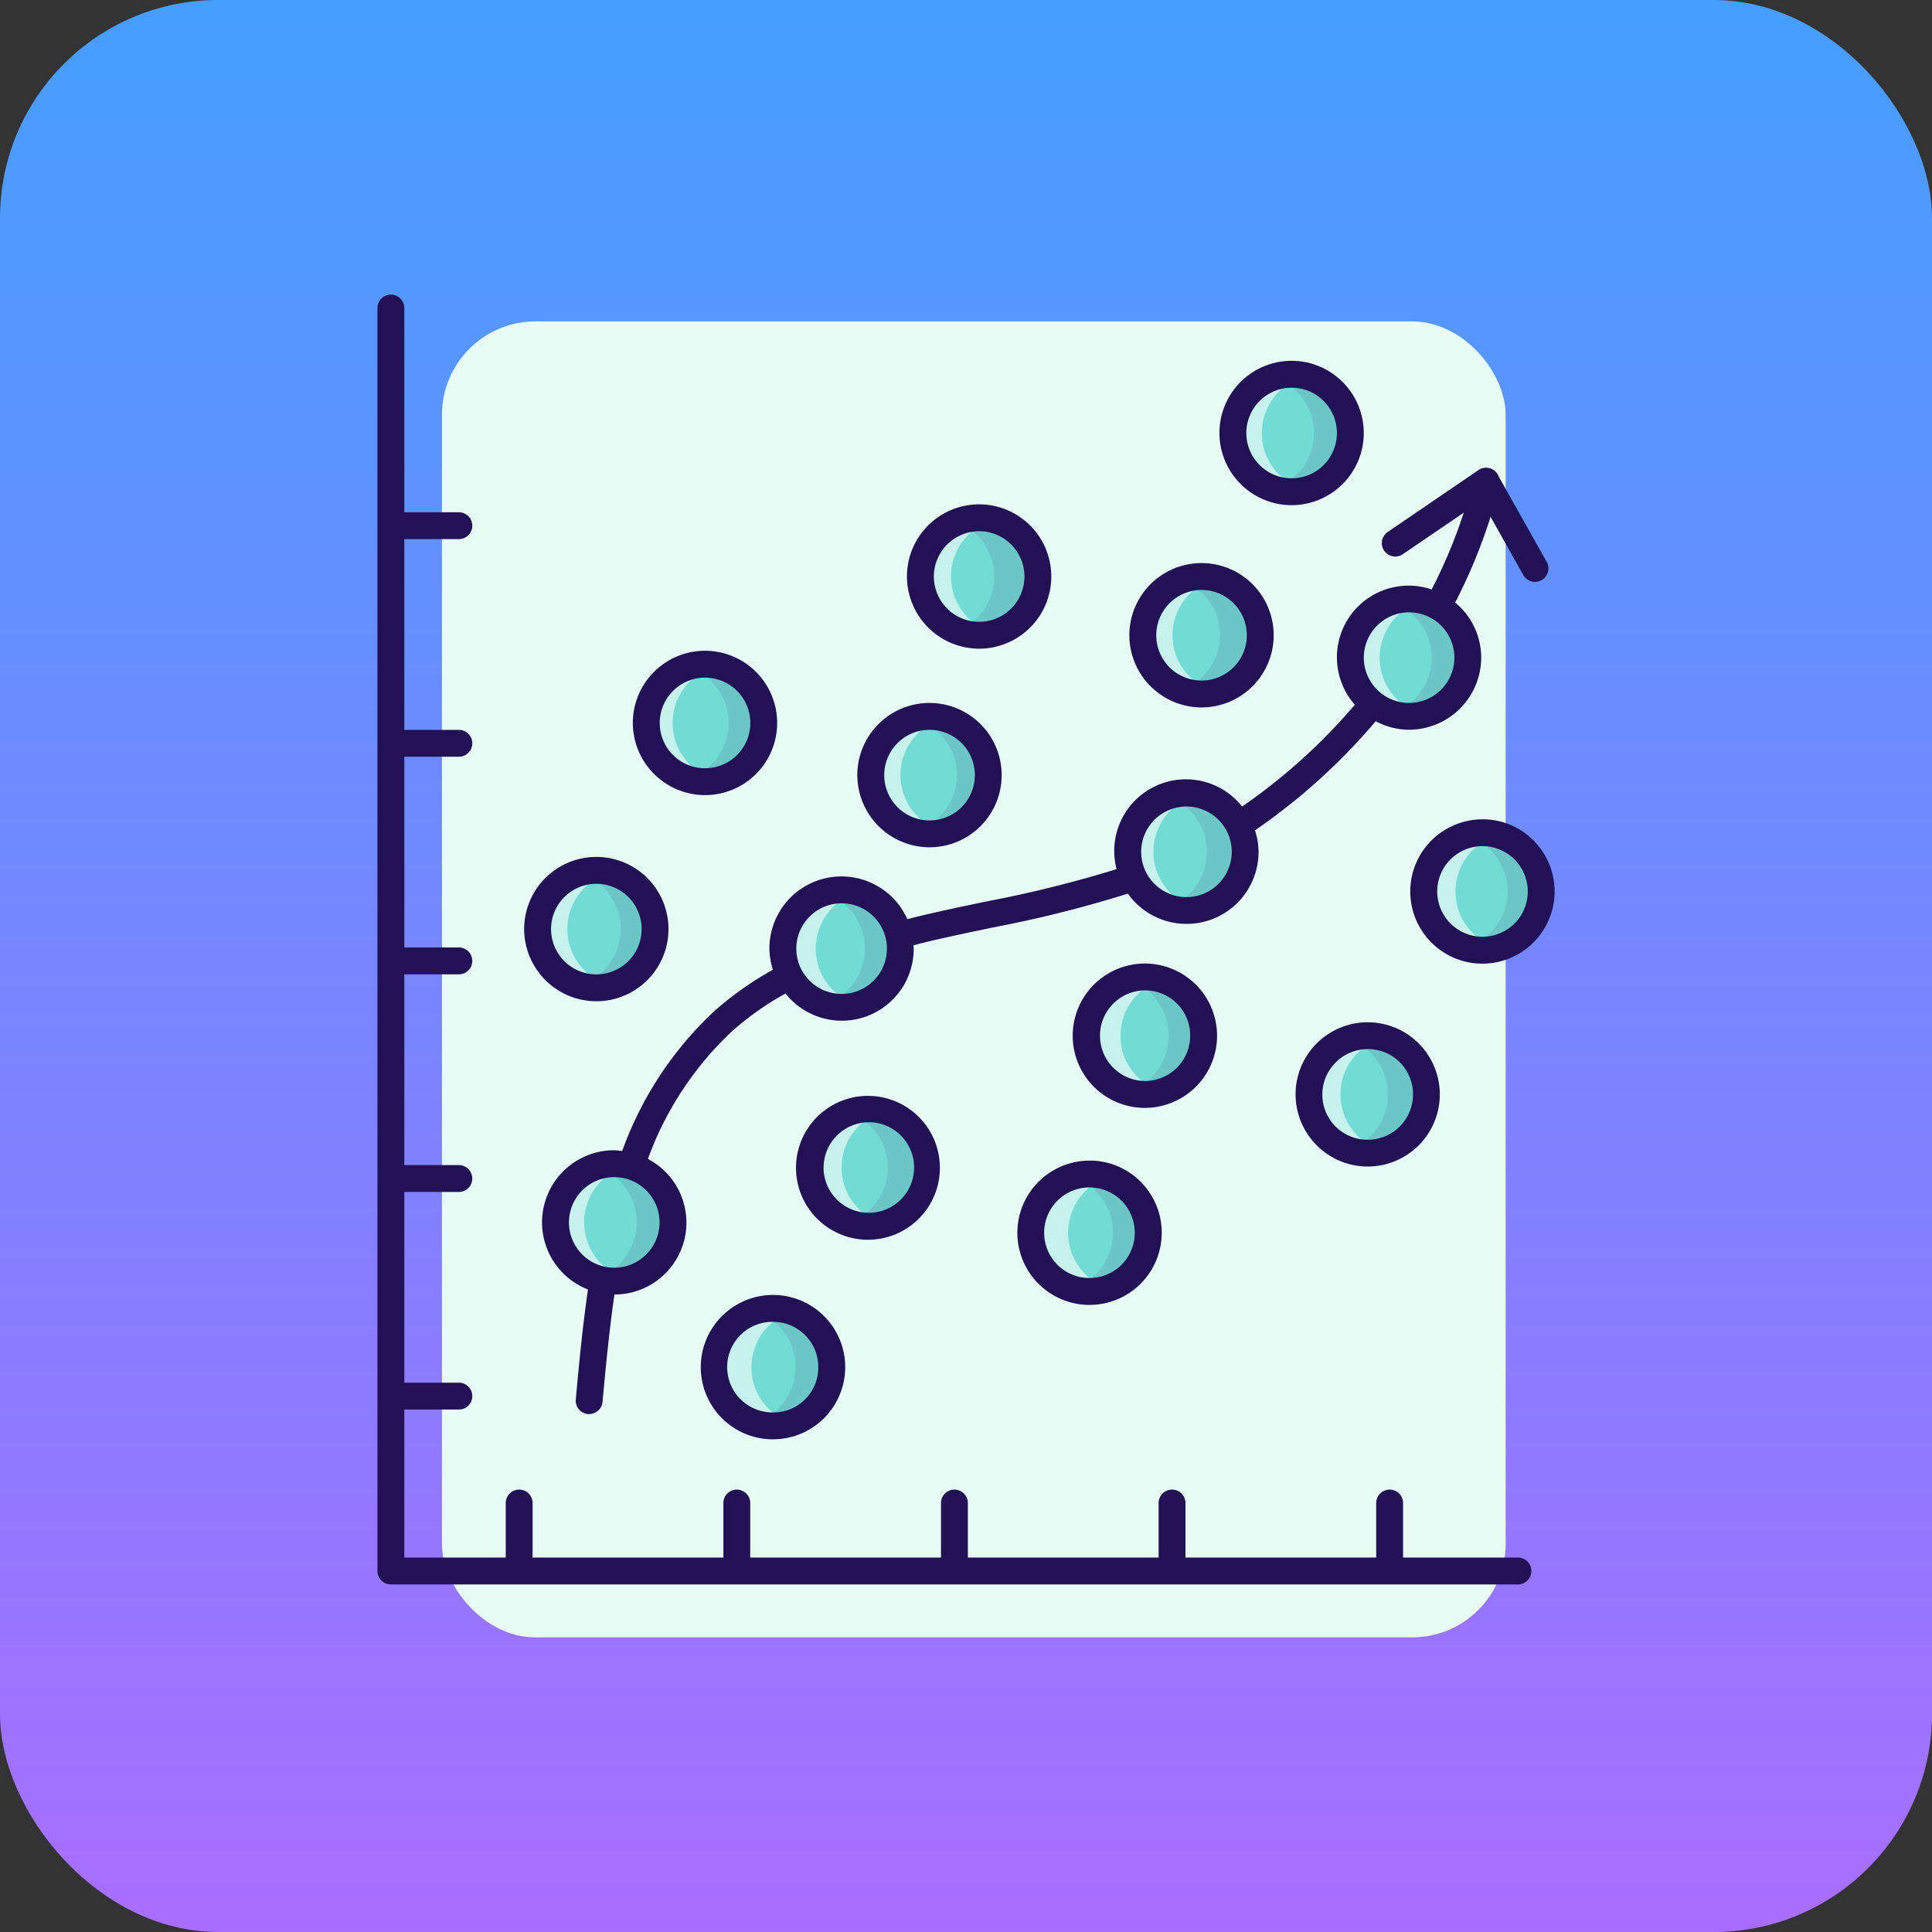 <svg xmlns="http://www.w3.org/2000/svg" xmlns:xlink="http://www.w3.org/1999/xlink" width="124" height="124" viewBox="0 0 124 124">
  <rect x="0" y="0" width="124" height="124" fill="#333333" stroke="none"/>
  <defs>
    <linearGradient id="linear-gradient" x1="0.5" x2="0.5" y2="1" gradientUnits="objectBoundingBox">
      <stop offset="0" stop-color="#459fff"/>
      <stop offset="1" stop-color="#a96dff"/>
    </linearGradient>
    <clipPath id="clip-path">
      <rect id="Rectángulo_382972" data-name="Rectángulo 382972" width="75.552" height="82.783" fill="none"/>
    </clipPath>
  </defs>
  <g id="Grupo_1088271" data-name="Grupo 1088271" transform="translate(-822.9 -3451)">
    <g id="Grupo_1088261" data-name="Grupo 1088261" transform="translate(822.9 3451)">
      <rect id="Rectángulo_375591" data-name="Rectángulo 375591" width="124" height="124" rx="14" fill="url(#linear-gradient)"/>
    </g>
    <g id="Grupo_1084089" data-name="Grupo 1084089" transform="translate(630.536 1469.172)">
      <g id="Grupo_1070195" data-name="Grupo 1070195" transform="translate(220.729 2002.458)">
        <rect id="Rectángulo_374304" data-name="Rectángulo 374304" width="68.272" height="84.46" rx="6" transform="translate(0 0)" fill="#e6fcf4"/>
      </g>
      <g id="Grupo_1084091" data-name="Grupo 1084091" transform="translate(216.589 2000.738)">
        <g id="Grupo_1084090" data-name="Grupo 1084090" clip-path="url(#clip-path)">
          <path id="Trazado_830056" data-name="Trazado 830056" d="M53.583,228.482a3.77,3.77,0,1,1-3.775-3.765,3.776,3.776,0,0,1,3.775,3.765" transform="translate(-34.615 -168.94)" fill="#72dbd4"/>
          <path id="Trazado_830057" data-name="Trazado 830057" d="M50.739,232.134a3.616,3.616,0,0,1-.923.121,3.773,3.773,0,0,1,0-7.545,3.6,3.6,0,0,1,.923.121,3.763,3.763,0,0,0,0,7.3" transform="translate(-34.625 -168.934)" fill="#c7f1ed"/>
          <path id="Trazado_830058" data-name="Trazado 830058" d="M61.456,228.478a3.781,3.781,0,0,1-3.777,3.777,3.476,3.476,0,0,1-1.164-.19,3.763,3.763,0,0,0,0-7.166,3.47,3.47,0,0,1,1.164-.19,3.774,3.774,0,0,1,3.777,3.768" transform="translate(-42.487 -168.935)" fill="#6cc6c6"/>
          <path id="Trazado_830059" data-name="Trazado 830059" d="M112.368,157.68a3.77,3.77,0,1,1-3.775-3.765,3.776,3.776,0,0,1,3.775,3.765" transform="translate(-78.809 -115.712)" fill="#72dbd4"/>
          <path id="Trazado_830060" data-name="Trazado 830060" d="M109.66,161.3a3.585,3.585,0,0,1-1.061.155,3.773,3.773,0,0,1,0-7.545,3.585,3.585,0,0,1,1.061.155,3.77,3.77,0,0,0,0,7.235" transform="translate(-78.818 -115.706)" fill="#c7f1ed"/>
          <path id="Trazado_830061" data-name="Trazado 830061" d="M120.343,157.674a3.776,3.776,0,0,1-3.777,3.777,3.482,3.482,0,0,1-1.13-.181,3.763,3.763,0,0,0,0-7.183,3.482,3.482,0,0,1,1.13-.181,3.774,3.774,0,0,1,3.777,3.768" transform="translate(-86.784 -115.705)" fill="#6cc6c6"/>
          <path id="Trazado_830062" data-name="Trazado 830062" d="M48.947,152.637a3.77,3.77,0,1,1-3.775-3.765,3.776,3.776,0,0,1,3.775,3.765" transform="translate(-31.13 -111.921)" fill="#72dbd4"/>
          <path id="Trazado_830063" data-name="Trazado 830063" d="M46.128,156.276a3.564,3.564,0,0,1-.957.129,3.768,3.768,0,1,1,0-7.537,3.564,3.564,0,0,1,.957.129,3.761,3.761,0,0,0,0,7.278" transform="translate(-31.126 -111.918)" fill="#c7f1ed"/>
          <path id="Trazado_830064" data-name="Trazado 830064" d="M57.01,152.637a3.772,3.772,0,0,1-3.768,3.768,3.562,3.562,0,0,1-1.1-.173,3.759,3.759,0,0,0,0-7.192,3.563,3.563,0,0,1,1.1-.173,3.772,3.772,0,0,1,3.768,3.768" transform="translate(-39.197 -111.918)" fill="#6cc6c6"/>
          <path id="Trazado_830065" data-name="Trazado 830065" d="M135.1,112.819a3.77,3.77,0,1,1-3.775-3.765,3.776,3.776,0,0,1,3.775,3.765" transform="translate(-95.901 -81.986)" fill="#72dbd4"/>
          <path id="Trazado_830066" data-name="Trazado 830066" d="M132.279,116.462a3.455,3.455,0,0,1-.949.129,3.768,3.768,0,0,1,0-7.537,3.455,3.455,0,0,1,.949.129,3.761,3.761,0,0,0,0,7.278" transform="translate(-95.9 -81.987)" fill="#c7f1ed"/>
          <path id="Trazado_830067" data-name="Trazado 830067" d="M143.456,112.823a3.772,3.772,0,0,1-3.768,3.768,3.525,3.525,0,0,1-1.009-.147,3.753,3.753,0,0,0,0-7.243,3.525,3.525,0,0,1,1.009-.146,3.772,3.772,0,0,1,3.768,3.768" transform="translate(-104.258 -81.987)" fill="#6cc6c6"/>
          <path id="Trazado_830068" data-name="Trazado 830068" d="M147.935,61.468A3.77,3.77,0,1,1,144.16,57.7a3.776,3.776,0,0,1,3.775,3.765" transform="translate(-105.548 -43.381)" fill="#72dbd4"/>
          <path id="Trazado_830069" data-name="Trazado 830069" d="M147.935,61.468A3.77,3.77,0,1,1,144.16,57.7a3.776,3.776,0,0,1,3.775,3.765" transform="translate(-105.548 -43.381)" fill="#72dbd4"/>
          <path id="Trazado_830070" data-name="Trazado 830070" d="M145.132,65.1a3.387,3.387,0,0,1-.983.138,3.768,3.768,0,0,1,0-7.537,3.379,3.379,0,0,1,.983.138,3.759,3.759,0,0,0,0,7.261" transform="translate(-105.537 -43.383)" fill="#c7f1ed"/>
          <path id="Trazado_830071" data-name="Trazado 830071" d="M155.109,61.467a3.778,3.778,0,0,1-5.174,3.51,3.77,3.77,0,0,0,0-7,3.778,3.778,0,0,1,5.174,3.492" transform="translate(-112.72 -43.384)" fill="#6cc6c6"/>
          <path id="Trazado_830072" data-name="Trazado 830072" d="M205.442,76.656a3.77,3.77,0,1,1-3.775-3.764,3.776,3.776,0,0,1,3.775,3.764" transform="translate(-148.782 -54.8)" fill="#72dbd4"/>
          <path id="Trazado_830073" data-name="Trazado 830073" d="M202.631,80.3a3.472,3.472,0,0,1-.957.129,3.768,3.768,0,0,1,0-7.537,3.472,3.472,0,0,1,.957.129,3.761,3.761,0,0,0,0,7.278" transform="translate(-148.79 -54.797)" fill="#c7f1ed"/>
          <path id="Trazado_830074" data-name="Trazado 830074" d="M212.919,76.657a3.774,3.774,0,0,1-3.777,3.768,3.62,3.62,0,0,1-1.293-.233,3.758,3.758,0,0,0,0-7.071,3.615,3.615,0,0,1,1.293-.233,3.774,3.774,0,0,1,3.777,3.768" transform="translate(-156.259 -54.797)" fill="#6cc6c6"/>
          <path id="Trazado_830075" data-name="Trazado 830075" d="M228.734,24.354a3.77,3.77,0,1,1-3.775-3.765,3.776,3.776,0,0,1,3.775,3.765" transform="translate(-166.292 -15.479)" fill="#72dbd4"/>
          <path id="Trazado_830076" data-name="Trazado 830076" d="M225.89,28.019a3.684,3.684,0,0,1-.931.121,3.768,3.768,0,1,1,0-7.537,3.684,3.684,0,0,1,.931.121,3.766,3.766,0,0,0,0,7.3" transform="translate(-166.289 -15.489)" fill="#c7f1ed"/>
          <path id="Trazado_830077" data-name="Trazado 830077" d="M236.614,24.363a3.774,3.774,0,0,1-3.768,3.777,3.47,3.47,0,0,1-1.164-.19,3.761,3.761,0,0,0,0-7.157,3.47,3.47,0,0,1,1.164-.19,3.77,3.77,0,0,1,3.768,3.76" transform="translate(-174.176 -15.489)" fill="#6cc6c6"/>
          <path id="Trazado_830078" data-name="Trazado 830078" d="M77.051,99.329a3.77,3.77,0,1,1-3.775-3.765,3.776,3.776,0,0,1,3.775,3.765" transform="translate(-52.258 -71.844)" fill="#72dbd4"/>
          <path id="Trazado_830079" data-name="Trazado 830079" d="M74.121,103.017a3.847,3.847,0,0,1-.845.1,3.768,3.768,0,0,1,0-7.537,3.847,3.847,0,0,1,.845.095,3.77,3.77,0,0,0,0,7.347" transform="translate(-52.255 -71.852)" fill="#c7f1ed"/>
          <path id="Trazado_830080" data-name="Trazado 830080" d="M85.063,99.335a3.774,3.774,0,0,1-3.768,3.777,3.713,3.713,0,0,1-1.121-.173,3.769,3.769,0,0,0,0-7.192,3.713,3.713,0,0,1,1.121-.173,3.77,3.77,0,0,1,3.768,3.76" transform="translate(-60.274 -71.852)" fill="#6cc6c6"/>
          <path id="Trazado_830081" data-name="Trazado 830081" d="M270.539,142.813a3.77,3.77,0,1,1,3.664,3.873,3.776,3.776,0,0,1-3.664-3.873" transform="translate(-203.388 -104.61)" fill="#72dbd4"/>
          <path id="Trazado_830082" data-name="Trazado 830082" d="M275.338,146.527a3.47,3.47,0,0,1-1.13.147,3.77,3.77,0,0,1,.224-7.537,3.55,3.55,0,0,1,.914.147,3.76,3.76,0,0,0-.009,7.243" transform="translate(-203.397 -104.601)" fill="#c7f1ed"/>
          <path id="Trazado_830083" data-name="Trazado 830083" d="M286.243,143.027a3.767,3.767,0,0,1-3.881,3.648,3.24,3.24,0,0,1-.966-.164,3.765,3.765,0,0,0,0-7.218,3.858,3.858,0,0,1,1.19-.155,3.771,3.771,0,0,1,3.656,3.889" transform="translate(-211.552 -104.602)" fill="#6cc6c6"/>
          <path id="Trazado_830084" data-name="Trazado 830084" d="M183.259,180.1a3.77,3.77,0,1,1,3.664,3.873,3.776,3.776,0,0,1-3.664-3.873" transform="translate(-137.771 -132.645)" fill="#72dbd4"/>
          <path id="Trazado_830085" data-name="Trazado 830085" d="M188.885,183.848a3.557,3.557,0,0,1-1.1.138,3.77,3.77,0,1,1,.224-7.537,3.362,3.362,0,0,1,.888.138,3.759,3.759,0,0,0-.009,7.261" transform="translate(-138.416 -132.652)" fill="#c7f1ed"/>
          <path id="Trazado_830086" data-name="Trazado 830086" d="M198.833,180.331a3.767,3.767,0,0,1-3.872,3.656,3.531,3.531,0,0,1-1-.173,3.767,3.767,0,0,0-.009-7.192,3.888,3.888,0,0,1,1.233-.173,3.767,3.767,0,0,1,3.648,3.881" transform="translate(-145.811 -132.653)" fill="#6cc6c6"/>
          <path id="Trazado_830087" data-name="Trazado 830087" d="M168.936,231.06a3.77,3.77,0,1,1,3.664,3.873,3.776,3.776,0,0,1-3.664-3.873" transform="translate(-127.003 -170.953)" fill="#72dbd4"/>
          <path id="Trazado_830088" data-name="Trazado 830088" d="M174.762,234.762a3.857,3.857,0,0,1-1.19.155,3.77,3.77,0,1,1,.215-7.537,3.974,3.974,0,0,1,.966.155,3.769,3.769,0,0,0,.009,7.226" transform="translate(-127.733 -170.941)" fill="#c7f1ed"/>
          <path id="Trazado_830089" data-name="Trazado 830089" d="M184.468,231.271a3.76,3.76,0,0,1-3.872,3.648,3.717,3.717,0,0,1-1.026-.173,3.771,3.771,0,0,0,.009-7.192,3.886,3.886,0,0,1,1.233-.173,3.776,3.776,0,0,1,3.656,3.889" transform="translate(-134.999 -170.943)" fill="#6cc6c6"/>
          <path id="Trazado_830090" data-name="Trazado 830090" d="M111.9,214.2a3.77,3.77,0,1,1,3.664,3.873A3.776,3.776,0,0,1,111.9,214.2" transform="translate(-84.121 -158.281)" fill="#72dbd4"/>
          <path id="Trazado_830091" data-name="Trazado 830091" d="M116.665,217.929a3.644,3.644,0,0,1-1.112.138,3.77,3.77,0,1,1,1.121-7.4,3.766,3.766,0,0,0-.009,7.261" transform="translate(-84.115 -158.273)" fill="#c7f1ed"/>
          <path id="Trazado_830092" data-name="Trazado 830092" d="M127,214.417a3.759,3.759,0,0,1-3.872,3.648,3.491,3.491,0,0,1-1.164-.224,3.77,3.77,0,0,0,0-7.088,3.7,3.7,0,0,1,1.388-.224A3.769,3.769,0,0,1,127,214.417" transform="translate(-91.694 -158.272)" fill="#6cc6c6"/>
          <path id="Trazado_830093" data-name="Trazado 830093" d="M87.091,265.8a3.77,3.77,0,1,1,3.664,3.873,3.776,3.776,0,0,1-3.664-3.873" transform="translate(-65.473 -197.073)" fill="#72dbd4"/>
          <path id="Trazado_830094" data-name="Trazado 830094" d="M92.041,269.494a3.393,3.393,0,0,1-1.293.2,3.77,3.77,0,1,1,.224-7.537,3.512,3.512,0,0,1,1.087.2,3.76,3.76,0,0,0-.017,7.14" transform="translate(-65.467 -197.085)" fill="#c7f1ed"/>
          <path id="Trazado_830095" data-name="Trazado 830095" d="M102.539,266.039a3.766,3.766,0,0,1-3.872,3.656,3.5,3.5,0,0,1-1.052-.19,3.768,3.768,0,0,0,.008-7.166,3.864,3.864,0,0,1,1.268-.181,3.762,3.762,0,0,1,3.648,3.881" transform="translate(-73.386 -197.088)" fill="#6cc6c6"/>
          <path id="Trazado_830096" data-name="Trazado 830096" d="M240.893,195.28a3.77,3.77,0,1,1,3.664,3.873,3.776,3.776,0,0,1-3.664-3.873" transform="translate(-181.1 -144.054)" fill="#72dbd4"/>
          <path id="Trazado_830097" data-name="Trazado 830097" d="M245.66,199.029a3.651,3.651,0,0,1-1.112.138,3.77,3.77,0,1,1,.224-7.537,3.417,3.417,0,0,1,.9.138,3.766,3.766,0,0,0-.009,7.261" transform="translate(-181.092 -144.065)" fill="#c7f1ed"/>
          <path id="Trazado_830098" data-name="Trazado 830098" d="M256.1,195.508a3.767,3.767,0,0,1-3.872,3.656,3.5,3.5,0,0,1-1.13-.215,3.762,3.762,0,0,0,.009-7.105,3.476,3.476,0,0,1,1.345-.216,3.762,3.762,0,0,1,3.648,3.881" transform="translate(-188.776 -144.062)" fill="#6cc6c6"/>
          <path id="Trazado_830099" data-name="Trazado 830099" d="M201.54,132.654a3.77,3.77,0,1,1-3.775-3.764,3.776,3.776,0,0,1,3.775,3.764" transform="translate(-145.848 -96.898)" fill="#72dbd4"/>
          <path id="Trazado_830100" data-name="Trazado 830100" d="M198.583,136.335a3.768,3.768,0,1,1,0-7.347,3.765,3.765,0,0,0,0,7.347" transform="translate(-145.838 -96.901)" fill="#c7f1ed"/>
          <path id="Trazado_830101" data-name="Trazado 830101" d="M209.237,132.653a3.776,3.776,0,0,1-3.777,3.777,3.578,3.578,0,0,1-1.224-.207,3.765,3.765,0,0,0,0-7.123,3.578,3.578,0,0,1,1.224-.207,3.772,3.772,0,0,1,3.777,3.76" transform="translate(-153.543 -96.901)" fill="#6cc6c6"/>
          <path id="Trazado_830102" data-name="Trazado 830102" d="M259.109,82.443a3.77,3.77,0,1,1-3.775-3.765,3.776,3.776,0,0,1,3.775,3.765" transform="translate(-189.128 -59.149)" fill="#72dbd4"/>
          <path id="Trazado_830103" data-name="Trazado 830103" d="M256.272,86.1a3.454,3.454,0,0,1-.948.129,3.768,3.768,0,0,1,0-7.537,3.454,3.454,0,0,1,.948.129,3.755,3.755,0,0,0,0,7.278" transform="translate(-189.117 -59.159)" fill="#c7f1ed"/>
          <path id="Trazado_830104" data-name="Trazado 830104" d="M267.013,82.451a3.776,3.776,0,0,1-3.777,3.777,3.419,3.419,0,0,1-1.155-.19,3.757,3.757,0,0,0,0-7.157,3.419,3.419,0,0,1,1.155-.19,3.772,3.772,0,0,1,3.777,3.76" transform="translate(-197.03 -59.159)" fill="#6cc6c6"/>
          <path id="Trazado_830105" data-name="Trazado 830105" d="M73.2,81.059H65.828v-3.5a.862.862,0,0,0-1.725,0v3.5H51.861v-3.5a.862.862,0,0,0-1.725,0v3.5H37.894v-3.5a.862.862,0,1,0-1.725,0v3.5H23.927v-3.5a.862.862,0,1,0-1.725,0v3.5H9.959v-3.5a.862.862,0,1,0-1.725,0v3.5H1.725v-9.5h3.5a.862.862,0,0,0,0-1.725h-3.5V57.594h3.5a.862.862,0,1,0,0-1.725h-3.5V43.627h3.5a.862.862,0,0,0,0-1.725h-3.5V29.66h3.5a.862.862,0,0,0,0-1.725h-3.5V15.693h3.5a.862.862,0,0,0,0-1.725h-3.5V.863A.862.862,0,0,0,0,.863V81.921a.862.862,0,0,0,.862.862H73.2a.862.862,0,0,0,0-1.725" transform="translate(0 -0.001)" fill="#215"/>
          <path id="Trazado_830106" data-name="Trazado 830106" d="M57.386,76.986A20.727,20.727,0,0,0,53.6,79.662a22.849,22.849,0,0,0-5.891,8.961,4.552,4.552,0,0,0-.517-.052,4.626,4.626,0,0,0-1.677,8.937c-.345,2.362-.57,4.73-.784,7.056a.864.864,0,0,0,.78.938c.027,0,.054,0,.08,0a.863.863,0,0,0,.858-.783c.209-2.276.431-4.591.765-6.89a4.614,4.614,0,0,0,2.148-8.7,21.088,21.088,0,0,1,5.392-8.19,18.981,18.981,0,0,1,3.44-2.429,4.612,4.612,0,0,0,8.226-2.891c0-.068-.017-.132-.02-.2.243-.063.475-.128.728-.189,1.461-.351,2.966-.664,4.421-.967a76.835,76.835,0,0,0,8.617-2.163,4.622,4.622,0,0,0,8.388-2.694,4.553,4.553,0,0,0-.23-1.367,39.375,39.375,0,0,0,7.75-7.005,4.556,4.556,0,0,0,2.132.547,4.642,4.642,0,0,0,4.638-4.638,4.594,4.594,0,0,0-1.671-3.526,35.084,35.084,0,0,0,2.273-5.5l2.128,3.784a.863.863,0,0,0,1.5-.846l-3.095-5.5a.871.871,0,0,0-1.32-.435L96.841,48.89a.862.862,0,0,0,.972,1.425l3.912-2.667a33.333,33.333,0,0,1-2.061,4.93,4.6,4.6,0,0,0-4.929,7.4A37.57,37.57,0,0,1,87.5,66.511a4.6,4.6,0,0,0-8.059,4.018A77.214,77.214,0,0,1,71.2,72.58c-1.468.305-2.986.621-4.472.978-.232.056-.476.12-.716.181a4.627,4.627,0,0,0-8.853,1.885,4.586,4.586,0,0,0,.227,1.362M47.2,96.11A2.907,2.907,0,1,1,50.108,93.2,2.911,2.911,0,0,1,47.2,96.11M98.209,54.046a2.907,2.907,0,1,1-2.9,2.9,2.911,2.911,0,0,1,2.9-2.9M83.92,66.509a2.907,2.907,0,1,1-2.9,2.9,2.91,2.91,0,0,1,2.9-2.9M61.786,72.721a2.908,2.908,0,1,1-2.9,2.9,2.911,2.911,0,0,1,2.9-2.9" transform="translate(-32.002 -33.655)" fill="#215"/>
          <path id="Trazado_830107" data-name="Trazado 830107" d="M42.561,154.663a4.632,4.632,0,1,0-4.627-4.638,4.642,4.642,0,0,0,4.627,4.638m0-7.539a2.907,2.907,0,1,1-2.9,2.9,2.911,2.911,0,0,1,2.9-2.9" transform="translate(-28.518 -109.31)" fill="#215"/>
          <path id="Trazado_830108" data-name="Trazado 830108" d="M128.716,114.844a4.632,4.632,0,1,0-4.627-4.638,4.642,4.642,0,0,0,4.627,4.638m0-7.54a2.908,2.908,0,1,1-2.9,2.9,2.911,2.911,0,0,1,2.9-2.9" transform="translate(-93.289 -79.373)" fill="#215"/>
          <path id="Trazado_830109" data-name="Trazado 830109" d="M141.547,63.494a4.632,4.632,0,1,0-4.627-4.638,4.642,4.642,0,0,0,4.627,4.638m0-7.539a2.907,2.907,0,1,1-2.9,2.9,2.91,2.91,0,0,1,2.9-2.9" transform="translate(-102.935 -40.77)" fill="#215"/>
          <path id="Trazado_830110" data-name="Trazado 830110" d="M199.054,78.683a4.632,4.632,0,1,0-4.627-4.638,4.642,4.642,0,0,0,4.627,4.638m0-7.539a2.907,2.907,0,1,1-2.9,2.9,2.911,2.911,0,0,1,2.9-2.9" transform="translate(-146.168 -52.189)" fill="#215"/>
          <path id="Trazado_830111" data-name="Trazado 830111" d="M222.348,26.381a4.632,4.632,0,1,0-4.627-4.638,4.642,4.642,0,0,0,4.627,4.638m0-7.539a2.907,2.907,0,1,1-2.9,2.9,2.911,2.911,0,0,1,2.9-2.9" transform="translate(-163.681 -12.868)" fill="#215"/>
          <path id="Trazado_830112" data-name="Trazado 830112" d="M70.663,101.354a4.632,4.632,0,1,0-4.627-4.638,4.642,4.642,0,0,0,4.627,4.638m0-7.54a2.908,2.908,0,1,1-2.9,2.9,2.911,2.911,0,0,1,2.9-2.9" transform="translate(-49.645 -69.232)" fill="#215"/>
          <path id="Trazado_830113" data-name="Trazado 830113" d="M275.067,137.133a4.592,4.592,0,0,0-3.234-1.455,4.687,4.687,0,0,0-3.317,1.263,4.632,4.632,0,0,0,3.047,8l.138,0a4.634,4.634,0,0,0,3.366-7.808m-1.376,5.291A2.907,2.907,0,1,1,271.7,137.4l.087,0a2.911,2.911,0,0,1,1.908,5.022" transform="translate(-200.773 -102.002)" fill="#215"/>
          <path id="Trazado_830114" data-name="Trazado 830114" d="M189.045,177.741a4.632,4.632,0,1,0-4.76,4.491l.137,0a4.634,4.634,0,0,0,4.624-4.493m-4.71,2.766a2.908,2.908,0,0,1,.083-5.814h.087a2.9,2.9,0,0,1,2.816,3,2.914,2.914,0,0,1-2.985,2.817" transform="translate(-135.159 -130.037)" fill="#215"/>
          <path id="Trazado_830115" data-name="Trazado 830115" d="M170.232,223.922l-.137,0a4.644,4.644,0,0,0-4.634,4.5,4.638,4.638,0,0,0,4.5,4.76l.14,0a4.632,4.632,0,0,0,.131-9.262m1.858,6.745a2.935,2.935,0,0,1-2.078.791,2.907,2.907,0,0,1,.083-5.813l.086,0a2.91,2.91,0,0,1,1.908,5.021" transform="translate(-124.39 -168.341)" fill="#215"/>
          <path id="Trazado_830116" data-name="Trazado 830116" d="M113.059,216.329a4.617,4.617,0,1,0-.136,0l.136,0m-2.912-4.712a2.911,2.911,0,0,1,2.908-2.828l.088,0a2.906,2.906,0,1,1-3,2.826" transform="translate(-81.509 -155.67)" fill="#215"/>
          <path id="Trazado_830117" data-name="Trazado 830117" d="M85.068,259.933a4.63,4.63,0,0,0,3.047,8h.137a4.632,4.632,0,1,0-3.183-8m6.083,3.458a2.877,2.877,0,0,1-2.985,2.816,2.907,2.907,0,1,1,.169-5.811,2.9,2.9,0,0,1,2.816,3" transform="translate(-62.859 -194.466)" fill="#215"/>
          <path id="Trazado_830118" data-name="Trazado 830118" d="M237.417,192.645a4.64,4.64,0,0,0,4.5,4.76l.137,0a4.629,4.629,0,1,0-4.638-4.762m2.637-1.983a2.926,2.926,0,0,1,2.083-.792,2.9,2.9,0,0,1,2.816,3,2.906,2.906,0,0,1-2.9,2.818h-.085a2.9,2.9,0,0,1-1.914-5.019" transform="translate(-178.487 -141.445)" fill="#215"/>
        </g>
      </g>
    </g>
  </g>
</svg>
